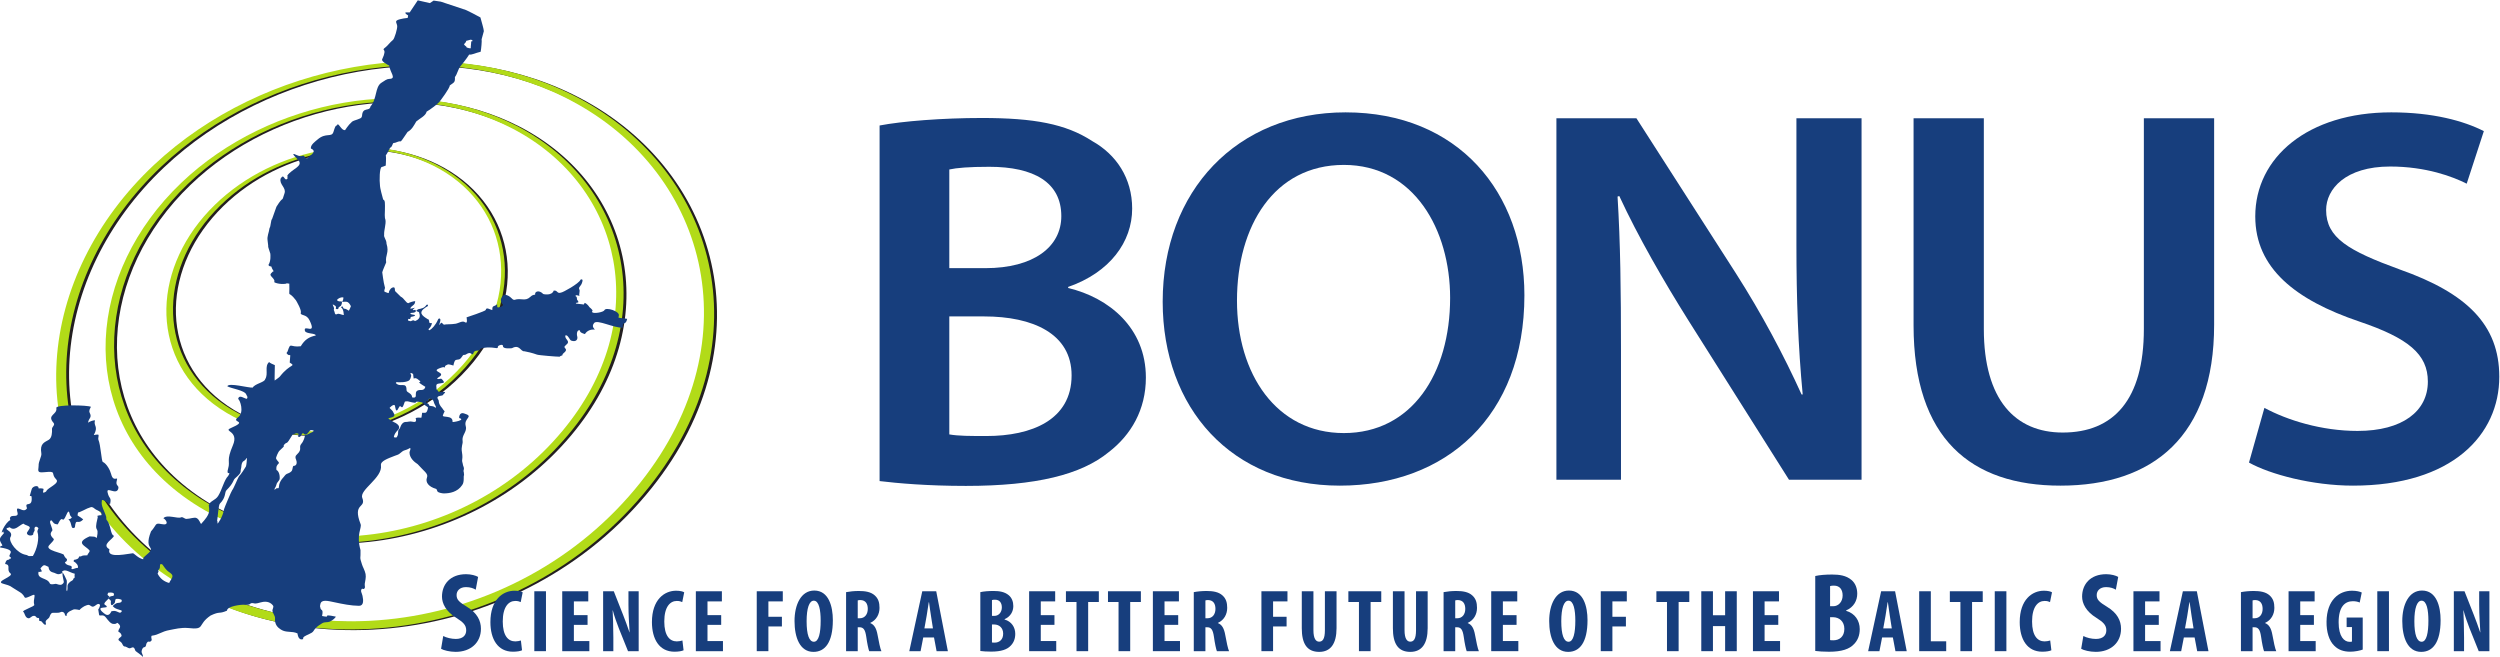 <?xml version="1.0" encoding="UTF-8" standalone="no"?>
<!-- Created with Inkscape (http://www.inkscape.org/) -->

<svg
   xmlns:dc="http://purl.org/dc/elements/1.1/"
   xmlns:cc="http://creativecommons.org/ns#"
   xmlns:rdf="http://www.w3.org/1999/02/22-rdf-syntax-ns#"
   xmlns:svg="http://www.w3.org/2000/svg"
   xmlns="http://www.w3.org/2000/svg"
   xmlns:sodipodi="http://sodipodi.sourceforge.net/DTD/sodipodi-0.dtd"
   xmlns:inkscape="http://www.inkscape.org/namespaces/inkscape"
   version="1.1"
   id="svg2"
   xml:space="preserve"
   width="602.524"
   height="158.29"
   viewBox="0 0 602.524 158.29"
   sodipodi:docname="Logo_bonus_cmyk_editable-01.svg"
   inkscape:version="0.92.3 (2405546, 2018-03-11)"><defs
     id="defs6"><clipPath
       clipPathUnits="userSpaceOnUse"
       id="clipPath20"><path
         d="M 0,0 H 2550 V 1262.6 H 0 Z"
         id="path18"
         inkscape:connector-curvature="0" /></clipPath></defs><sodipodi:namedview
     pagecolor="#ffffff"
     bordercolor="#666666"
     borderopacity="1"
     objecttolerance="10"
     gridtolerance="10"
     guidetolerance="10"
     inkscape:pageopacity="0"
     inkscape:pageshadow="2"
     inkscape:window-width="1920"
     inkscape:window-height="1001"
     id="namedview4"
     showgrid="false"
     inkscape:zoom="1.2642212"
     inkscape:cx="310.23083"
     inkscape:cy="32.230816"
     inkscape:window-x="-9"
     inkscape:window-y="-9"
     inkscape:window-maximized="1"
     inkscape:current-layer="g10"
     fit-margin-top="0"
     fit-margin-left="0"
     fit-margin-right="0"
     fit-margin-bottom="0" /><g
     id="g10"
     inkscape:groupmode="layer"
     inkscape:label="Logo_bonus_cmyk_editable-01"
     transform="matrix(1.333,0,0,-1.333,-86.773,318.701)"><g
       id="g12"
       transform="matrix(0.24,0,0,0.24,-14.238,22.544)"><g
         id="g14"><g
           id="g16"
           clip-path="url(#clipPath20)"><path
             d="m 448.746,777.496 c 82.375,77.301 215.543,101.449 313.059,53.805 C 873.016,776.965 909.676,644.879 821.551,534.684 724.41,413.215 539.973,392.57 435.742,485.367 c -89.406,79.61 -75.804,208.781 13.004,292.129 z m 5.293,-1.422 C 367.953,694.527 354.77,568.137 441.43,490.25 c 101.027,-90.797 279.804,-70.598 373.957,48.25 85.422,107.82 49.89,237.059 -57.907,290.223 -94.523,46.613 -223.601,22.984 -303.441,-52.649 v 0"
             style="fill:#231f20;fill-opacity:1;fill-rule:evenodd;stroke:none"
             id="path22"
             inkscape:connector-curvature="0" /><path
             d="m 469.375,764.059 c 66.715,63.582 175.246,82.808 252.672,42.777 C 808.098,762.352 831.539,658.5 760.82,574.234 684.605,483.422 544.285,466.18 462.809,534.105 c -72.305,60.278 -64.352,162.372 6.566,229.954 z m 4.66,-1.129 c -68.742,-66.129 -76.453,-166.02 -6.371,-225 78.973,-66.453 214.981,-49.582 288.859,39.265 68.547,82.45 45.825,184.059 -37.585,227.59 -75.043,39.16 -180.239,20.348 -244.903,-41.855 v 0"
             style="fill:#231f20;fill-opacity:1;fill-rule:evenodd;stroke:none"
             id="path24"
             inkscape:connector-curvature="0" /><path
             d="m 494.723,747.555 c 45.277,43.984 119.445,56.707 170.375,28.312 54.668,-30.488 65.304,-98.07 18.062,-151.047 -49.543,-55.55 -137.293,-67.527 -189.851,-27.261 -48.668,37.277 -45.793,104.148 1.414,149.996 z m 3.875,-0.778 c -45.75,-44.855 -48.539,-110.285 -1.368,-146.761 50.942,-39.395 136,-27.68 184.02,26.675 45.793,51.829 35.48,117.957 -17.512,147.789 -49.359,27.782 -121.25,15.329 -165.14,-27.703 v 0"
             style="fill:#231f20;fill-opacity:1;fill-rule:evenodd;stroke:none"
             id="path26"
             inkscape:connector-curvature="0" /><path
             d="M 446.59,778.039 C 528.961,855.336 662.133,879.484 759.645,831.84 870.863,777.508 907.516,645.426 819.391,535.223 722.25,413.754 537.813,393.105 433.582,485.914 344.176,565.516 357.781,694.691 446.59,778.039 Z m 5.289,-1.426 C 365.797,695.066 352.613,568.684 439.27,490.789 c 101.031,-90.797 279.804,-70.601 373.96,48.25 85.418,107.82 49.887,237.059 -57.91,290.219 -94.519,46.617 -223.597,22.988 -303.441,-52.645 v 0"
             style="fill:#b2db18;fill-opacity:1;fill-rule:evenodd;stroke:none"
             id="path28"
             inkscape:connector-curvature="0" /><path
             d="m 467.215,764.602 c 66.719,63.578 175.25,82.804 252.668,42.777 86.055,-44.488 109.5,-148.336 38.785,-232.609 -76.223,-90.813 -216.543,-108.059 -298.02,-40.129 -72.3,60.281 -64.347,162.371 6.567,229.961 z m 4.66,-1.137 c -68.738,-66.125 -76.449,-166.016 -6.367,-225 78.972,-66.453 214.984,-49.582 288.859,39.277 68.547,82.446 45.824,184.051 -37.59,227.582 -75.039,39.164 -180.234,20.352 -244.902,-41.859 v 0"
             style="fill:#b2db18;fill-opacity:1;fill-rule:evenodd;stroke:none"
             id="path30"
             inkscape:connector-curvature="0" /><path
             d="m 492.563,748.09 c 45.285,43.984 119.445,56.715 170.375,28.312 54.671,-30.484 65.308,-98.07 18.066,-151.043 -49.547,-55.55 -137.297,-67.531 -189.856,-27.261 -48.66,37.277 -45.789,104.148 1.415,149.992 z m 3.878,-0.774 c -45.753,-44.855 -48.539,-110.281 -1.371,-146.761 50.942,-39.391 136.004,-27.68 184.02,26.675 45.797,51.833 35.484,117.958 -17.512,147.786 -49.355,27.789 -121.25,15.332 -165.137,-27.7 v 0"
             style="fill:#b2db18;fill-opacity:1;fill-rule:evenodd;stroke:none"
             id="path32"
             inkscape:connector-curvature="0" /><path
             d="m 1045.71,663.879 h 26.26 c 36.6,0 65.87,-12.934 65.87,-44.441 0,-33.54 -30.14,-45.653 -64.14,-45.653 -12.06,0 -21.1,0 -27.99,1.211 z m 0,110.703 c 5.59,1.215 14.64,2.023 30.14,2.023 33.58,0 54.24,-11.718 54.24,-37.171 0,-23.036 -20.66,-39.192 -57.26,-39.192 h -27.12 z M 993.191,539.836 c 13.349,-1.606 35.739,-3.637 65.009,-3.637 52.94,0 86.95,8.489 107.62,25.461 16.79,12.926 27.98,31.914 27.98,56.164 0,37.567 -27.98,60.192 -58.55,67.469 v 0.809 c 31.43,10.91 48.22,33.937 48.22,58.984 0,23.035 -12.05,40.809 -30.14,50.914 -19.79,12.926 -43.9,17.371 -83.08,17.371 -29.7,0 -60.27,-2.422 -77.059,-5.66 v -267.875 0"
             style="fill:#173e7d;fill-opacity:1;fill-rule:evenodd;stroke:none"
             id="path34"
             inkscape:connector-curvature="0" /><path
             d="m 1342.93,778.02 c 52.95,0 80.07,-48.891 80.07,-100.2 0,-56.972 -28.84,-101.816 -80.07,-101.816 -50.8,0 -80.5,44.441 -80.5,99.793 0,56.164 27.98,102.223 80.5,102.223 z m 1.3,39.593 c -81.8,0 -137.77,-58.988 -137.77,-142.625 0,-79.996 51.67,-138.586 133.45,-138.586 80.08,0 139.05,52.118 139.05,143.43 0,77.582 -49.94,137.781 -134.73,137.781 v 0"
             style="fill:#173e7d;fill-opacity:1;fill-rule:evenodd;stroke:none"
             id="path36"
             inkscape:connector-curvature="0" /><path
             d="m 1551.72,540.848 v 97.375 c 0,44.847 -0.43,80.8 -2.59,115.957 l 1.3,0.406 c 14.21,-30.707 33.57,-64.246 52.09,-93.738 l 75.77,-120 h 54.66 v 272.32 h -49.07 v -94.953 c 0,-41.61 1.29,-76.766 4.73,-113.129 h -0.85 c -13.36,29.496 -30.15,61.016 -49.51,91.312 l -74.91,116.77 h -60.27 v -272.32 h 48.65 v 0"
             style="fill:#173e7d;fill-opacity:1;fill-rule:evenodd;stroke:none"
             id="path38"
             inkscape:connector-curvature="0" /><path
             d="M 1772.13,813.168 V 657.207 c 0,-85.652 43.48,-120.805 110.63,-120.805 69.74,0 115.8,37.168 115.8,121.211 v 155.555 h -52.94 V 654.383 c 0,-53.328 -22.82,-77.981 -61.14,-77.981 -35.73,0 -59.41,24.653 -59.41,77.981 v 158.785 h -52.94 v 0"
             style="fill:#173e7d;fill-opacity:1;fill-rule:nonzero;stroke:none"
             id="path40"
             inkscape:connector-curvature="0" /><path
             d="m 2024.82,553.777 c 15.92,-8.894 47.79,-17.375 78.35,-17.375 74.9,0 110.21,38.383 110.21,82.028 0,39.183 -24.55,63.027 -74.92,80.8 -38.74,14.141 -55.53,23.84 -55.53,44.848 0,15.758 14.64,32.727 48.22,32.727 27.12,0 47.35,-7.676 57.68,-12.93 l 12.92,39.598 c -15.07,7.675 -38.31,14.14 -69.74,14.14 -62.86,0 -102.46,-33.937 -102.46,-78.383 0,-39.191 30.57,-63.027 78.35,-79.191 37.03,-12.519 51.67,-24.652 51.67,-45.246 0,-22.227 -18.95,-37.176 -52.96,-37.176 -27.12,0 -52.95,8.078 -70.17,17.375 l -11.62,-41.215 v 0"
             style="fill:#173e7d;fill-opacity:1;fill-rule:nonzero;stroke:none"
             id="path42"
             inkscape:connector-curvature="0" /><path
             d="m 662.848,413.492 c 1.879,-1.117 6.398,-2.304 11.004,-2.304 11.257,0 19.019,6.914 19.019,17.398 0,6.055 -2.816,11.852 -10.41,16.457 -6.223,3.754 -7.934,5.539 -7.934,8.961 0,3.066 2.305,5.961 7.082,5.961 3.243,0 5.715,-0.93 7.336,-1.957 l 1.789,9.633 c -1.707,1.027 -5.285,2.05 -9.039,2.05 -12.023,0 -18.168,-7.671 -18.168,-16.882 0,-5.2 2.985,-11.258 10.836,-16.036 4.86,-3.156 7.414,-5.207 7.414,-9.382 0,-3.75 -2.554,-6.477 -7.839,-6.477 -3.247,0 -7.168,0.938 -9.473,2.215 l -1.617,-9.637 v 0"
             style="fill:#173e7d;fill-opacity:1;fill-rule:nonzero;stroke:none"
             id="path44"
             inkscape:connector-curvature="0" /><path
             d="m 722.973,419.734 c -1.075,-0.336 -2.746,-0.668 -4.219,-0.668 -5.359,0 -9.445,4.219 -9.445,15 0,11.188 4.492,15.469 9.445,15.469 1.941,0 3.078,-0.398 4.082,-0.863 l 1.477,7.367 c -0.872,0.602 -3.012,1.203 -6.098,1.203 -8.77,0 -18.215,-6.633 -18.215,-23.64 0,-12.793 5.492,-22.305 17.012,-22.305 3.078,0 5.558,0.469 6.828,1.074 l -0.867,7.363 v 0"
             style="fill:#173e7d;fill-opacity:1;fill-rule:nonzero;stroke:none"
             id="path46"
             inkscape:connector-curvature="0" /><path
             d="m 733.082,456.832 v -45.133 h 8.777 v 45.133 h -8.777 v 0"
             style="fill:#173e7d;fill-opacity:1;fill-rule:nonzero;stroke:none"
             id="path48"
             inkscape:connector-curvature="0" /><path
             d="m 773.199,438.824 h -10.312 v 10.375 h 10.847 v 7.633 h -19.621 v -45.133 h 20.43 v 7.633 h -11.656 v 12.191 h 10.312 v 7.301 0"
             style="fill:#173e7d;fill-opacity:1;fill-rule:nonzero;stroke:none"
             id="path50"
             inkscape:connector-curvature="0" /><path
             d="m 792.621,411.699 v 10.11 c 0,9.117 -0.332,16.082 -0.535,20.629 h 0.137 c 1.004,-4.083 3.078,-9.77 4.55,-13.586 l 6.899,-17.153 h 8.035 v 45.133 h -7.703 v -9.973 c 0,-8.3 0.605,-16.136 0.871,-20.894 h -0.129 c -1.273,3.949 -3.484,9.711 -4.824,13.195 l -6.965,17.672 h -8.035 v -45.133 h 7.699 v 0"
             style="fill:#173e7d;fill-opacity:1;fill-rule:evenodd;stroke:none"
             id="path52"
             inkscape:connector-curvature="0" /><path
             d="m 844.66,419.734 c -1.074,-0.336 -2.746,-0.668 -4.219,-0.668 -5.363,0 -9.445,4.219 -9.445,15 0,11.188 4.488,15.469 9.445,15.469 1.938,0 3.079,-0.398 4.082,-0.863 l 1.477,7.367 c -0.871,0.602 -3.016,1.203 -6.098,1.203 -8.773,0 -18.214,-6.633 -18.214,-23.64 0,-12.793 5.492,-22.305 17.011,-22.305 3.078,0 5.559,0.469 6.828,1.074 l -0.867,7.363 v 0"
             style="fill:#173e7d;fill-opacity:1;fill-rule:nonzero;stroke:none"
             id="path54"
             inkscape:connector-curvature="0" /><path
             d="m 873.859,438.824 h -10.316 v 10.375 h 10.848 v 7.633 H 854.77 v -45.133 h 20.425 v 7.633 h -11.652 v 12.191 h 10.316 v 7.301 0"
             style="fill:#173e7d;fill-opacity:1;fill-rule:nonzero;stroke:none"
             id="path56"
             inkscape:connector-curvature="0" /><path
             d="m 900.645,411.699 h 8.777 v 18.621 h 10.18 v 7.293 h -10.18 v 11.586 h 10.848 v 7.633 h -19.625 v -45.133 0"
             style="fill:#173e7d;fill-opacity:1;fill-rule:nonzero;stroke:none"
             id="path58"
             inkscape:connector-curvature="0" /><path
             d="m 943.641,449.738 c 3.949,0 5.16,-7.16 5.16,-15.07 0,-9.172 -1.406,-15.871 -5.094,-15.871 -3.547,0 -5.492,5.223 -5.492,15.469 0,9.711 1.945,15.472 5.426,15.472 z m 0.339,7.633 c -9.98,0 -14.871,-10.641 -14.871,-22.961 0,-12.398 4.02,-23.246 14.266,-23.246 8.57,0 14.602,6.895 14.602,23.91 0,10.309 -3.086,22.297 -13.997,22.297 v 0"
             style="fill:#173e7d;fill-opacity:1;fill-rule:evenodd;stroke:none"
             id="path60"
             inkscape:connector-curvature="0" /><path
             d="m 976.727,449.941 c 0.468,0.204 1.336,0.27 2.078,0.27 3.949,-0.141 5.488,-2.883 5.488,-6.699 0,-3.953 -2.211,-7.028 -6.027,-7.028 h -1.539 z m -8.774,-38.242 h 8.774 v 18.012 h 1.269 c 2.949,0 4.359,-1.602 5.164,-7.227 0.664,-4.957 1.668,-9.511 2.203,-10.785 h 9.18 c -0.805,1.672 -2.008,7.239 -2.879,12.258 -0.871,4.816 -2.414,7.695 -5.492,8.902 V 433 c 4.621,2.137 6.961,6.492 6.961,11.316 0,3.883 -0.805,6.895 -3.551,9.375 -2.945,2.68 -7.227,3.348 -12.055,3.348 -3.347,0 -6.828,-0.336 -9.574,-0.871 v -44.469 0"
             style="fill:#173e7d;fill-opacity:1;fill-rule:evenodd;stroke:none"
             id="path62"
             inkscape:connector-curvature="0" /><path
             d="m 1026.95,428.852 1.68,9.375 c 0.47,2.609 1.14,7.296 1.6,10.308 h 0.21 c 0.4,-3.012 1,-7.508 1.47,-10.246 l 1.47,-9.437 z m 7.24,-6.84 1.94,-10.313 h 8.5 l -8.77,45.133 h -10.51 l -9.78,-45.133 h 8.5 l 2.01,10.313 h 8.11 v 0"
             style="fill:#173e7d;fill-opacity:1;fill-rule:evenodd;stroke:none"
             id="path64"
             inkscape:connector-curvature="0" /><path
             d="m 1077.85,431.797 h 1.88 c 3.48,-0.074 6.56,-2.418 6.56,-6.906 0,-4.621 -2.95,-6.762 -6.49,-6.762 -0.81,0 -1.41,0 -1.95,0.133 z m 0,18.414 c 0.54,0.191 1.34,0.269 2.28,0.269 3.62,0 5.16,-2.546 5.16,-5.828 0,-3.687 -2.41,-6.363 -5.56,-6.363 h -1.88 z m -8.77,-38.379 c 2.01,-0.269 4.82,-0.465 8.17,-0.465 7.57,0 12.12,1.606 14.8,4.551 2.14,2.211 3.35,5.094 3.35,8.844 0,4.949 -2.81,9.304 -8.04,10.777 v 0.27 c 4.49,1.941 6.57,5.824 6.57,9.843 0,3.153 -1.01,6.161 -3.42,8.172 -3.15,2.676 -7.24,3.215 -11.45,3.215 -3.82,0 -7.3,-0.269 -9.98,-0.871 v -44.336 0"
             style="fill:#173e7d;fill-opacity:1;fill-rule:evenodd;stroke:none"
             id="path66"
             inkscape:connector-curvature="0" /><path
             d="m 1124.93,438.824 h -10.31 v 10.375 h 10.85 v 7.633 h -19.62 v -45.133 h 20.42 v 7.633 h -11.65 v 12.191 h 10.31 v 7.301 0"
             style="fill:#173e7d;fill-opacity:1;fill-rule:nonzero;stroke:none"
             id="path68"
             inkscape:connector-curvature="0" /><path
             d="m 1141.54,411.699 h 8.78 v 37.039 h 8.04 v 8.094 h -24.79 v -8.094 h 7.97 v -37.039 0"
             style="fill:#173e7d;fill-opacity:1;fill-rule:nonzero;stroke:none"
             id="path70"
             inkscape:connector-curvature="0" /><path
             d="m 1173.21,411.699 h 8.78 v 37.039 h 8.04 v 8.094 h -24.78 v -8.094 h 7.96 v -37.039 0"
             style="fill:#173e7d;fill-opacity:1;fill-rule:nonzero;stroke:none"
             id="path72"
             inkscape:connector-curvature="0" /><path
             d="m 1218.15,438.824 h -10.31 v 10.375 h 10.85 v 7.633 h -19.62 v -45.133 h 20.43 v 7.633 h -11.66 v 12.191 h 10.31 v 7.301 0"
             style="fill:#173e7d;fill-opacity:1;fill-rule:nonzero;stroke:none"
             id="path74"
             inkscape:connector-curvature="0" /><path
             d="m 1238.65,449.941 c 0.47,0.204 1.34,0.27 2.08,0.27 3.95,-0.141 5.48,-2.883 5.48,-6.699 0,-3.953 -2.2,-7.028 -6.02,-7.028 h -1.54 z m -8.77,-38.242 h 8.77 v 18.012 h 1.27 c 2.95,0 4.35,-1.602 5.16,-7.227 0.67,-4.957 1.67,-9.511 2.21,-10.785 h 9.17 c -0.8,1.672 -2.01,7.239 -2.88,12.258 -0.87,4.816 -2.4,7.695 -5.49,8.902 V 433 c 4.62,2.137 6.97,6.492 6.97,11.316 0,3.883 -0.81,6.895 -3.55,9.375 -2.95,2.68 -7.24,3.348 -12.06,3.348 -3.34,0 -6.83,-0.336 -9.57,-0.871 v -44.469 0"
             style="fill:#173e7d;fill-opacity:1;fill-rule:evenodd;stroke:none"
             id="path76"
             inkscape:connector-curvature="0" /><path
             d="m 1280.84,411.699 h 8.78 v 18.621 h 10.18 v 7.293 h -10.18 v 11.586 h 10.84 v 7.633 h -19.62 v -45.133 0"
             style="fill:#173e7d;fill-opacity:1;fill-rule:nonzero;stroke:none"
             id="path78"
             inkscape:connector-curvature="0" /><path
             d="M 1311.25,456.832 V 428.98 c 0,-11.32 3.68,-17.816 13.13,-17.816 8.7,0 13.05,6.289 13.05,17.879 v 27.789 h -8.77 v -29.328 c 0,-6.832 -1.81,-8.641 -4.35,-8.641 -2.28,0 -4.29,2.012 -4.29,8.641 v 29.328 h -8.77 v 0"
             style="fill:#173e7d;fill-opacity:1;fill-rule:nonzero;stroke:none"
             id="path80"
             inkscape:connector-curvature="0" /><path
             d="m 1354.31,411.699 h 8.78 v 37.039 h 8.03 v 8.094 h -24.78 v -8.094 h 7.97 v -37.039 0"
             style="fill:#173e7d;fill-opacity:1;fill-rule:nonzero;stroke:none"
             id="path82"
             inkscape:connector-curvature="0" /><path
             d="M 1379.89,456.832 V 428.98 c 0,-11.32 3.69,-17.816 13.13,-17.816 8.71,0 13.06,6.289 13.06,17.879 v 27.789 h -8.77 v -29.328 c 0,-6.832 -1.81,-8.641 -4.36,-8.641 -2.27,0 -4.29,2.012 -4.29,8.641 v 29.328 h -8.77 v 0"
             style="fill:#173e7d;fill-opacity:1;fill-rule:nonzero;stroke:none"
             id="path84"
             inkscape:connector-curvature="0" /><path
             d="m 1426.84,449.941 c 0.47,0.204 1.34,0.27 2.07,0.27 3.96,-0.141 5.5,-2.883 5.5,-6.699 0,-3.953 -2.21,-7.028 -6.03,-7.028 h -1.54 z m -8.77,-38.242 h 8.77 v 18.012 h 1.27 c 2.95,0 4.35,-1.602 5.16,-7.227 0.67,-4.957 1.68,-9.511 2.21,-10.785 h 9.17 c -0.8,1.672 -2.01,7.239 -2.88,12.258 -0.87,4.816 -2.41,7.695 -5.48,8.902 V 433 c 4.61,2.137 6.96,6.492 6.96,11.316 0,3.883 -0.8,6.895 -3.55,9.375 -2.95,2.68 -7.24,3.348 -12.06,3.348 -3.35,0 -6.83,-0.336 -9.57,-0.871 v -44.469 0"
             style="fill:#173e7d;fill-opacity:1;fill-rule:evenodd;stroke:none"
             id="path86"
             inkscape:connector-curvature="0" /><path
             d="m 1473.05,438.824 h -10.31 v 10.375 h 10.84 v 7.633 h -19.62 v -45.133 h 20.43 v 7.633 h -11.65 v 12.191 h 10.31 v 7.301 0"
             style="fill:#173e7d;fill-opacity:1;fill-rule:nonzero;stroke:none"
             id="path88"
             inkscape:connector-curvature="0" /><path
             d="m 1512.16,449.738 c 3.95,0 5.16,-7.16 5.16,-15.07 0,-9.172 -1.41,-15.871 -5.09,-15.871 -3.55,0 -5.49,5.223 -5.49,15.469 0,9.711 1.94,15.472 5.42,15.472 z m 0.34,7.633 c -9.98,0 -14.87,-10.641 -14.87,-22.961 0,-12.398 4.01,-23.246 14.26,-23.246 8.57,0 14.61,6.895 14.61,23.91 0,10.309 -3.09,22.297 -14,22.297 v 0"
             style="fill:#173e7d;fill-opacity:1;fill-rule:evenodd;stroke:none"
             id="path90"
             inkscape:connector-curvature="0" /><path
             d="m 1536.48,411.699 h 8.77 v 18.621 h 10.18 v 7.293 h -10.18 v 11.586 h 10.85 v 7.633 h -19.62 v -45.133 0"
             style="fill:#173e7d;fill-opacity:1;fill-rule:nonzero;stroke:none"
             id="path92"
             inkscape:connector-curvature="0" /><path
             d="m 1586.37,411.699 h 8.77 v 37.039 h 8.04 v 8.094 h -24.79 v -8.094 h 7.98 v -37.039 0"
             style="fill:#173e7d;fill-opacity:1;fill-rule:nonzero;stroke:none"
             id="path94"
             inkscape:connector-curvature="0" /><path
             d="m 1612.21,456.832 v -45.133 h 8.78 v 18.883 h 9.18 v -18.883 h 8.77 v 45.133 h -8.77 v -18.074 h -9.18 v 18.074 h -8.78 v 0"
             style="fill:#173e7d;fill-opacity:1;fill-rule:nonzero;stroke:none"
             id="path96"
             inkscape:connector-curvature="0" /><path
             d="m 1670.21,438.824 h -10.31 v 10.375 h 10.85 v 7.633 h -19.62 v -45.133 h 20.43 v 7.633 h -11.66 v 12.191 h 10.31 v 7.301 0"
             style="fill:#173e7d;fill-opacity:1;fill-rule:nonzero;stroke:none"
             id="path98"
             inkscape:connector-curvature="0" /><path
             d="m 1709.24,437.289 h 2.38 c 4.44,-0.094 8.37,-3.078 8.37,-8.789 0,-5.887 -3.76,-8.613 -8.28,-8.613 -1.03,0 -1.79,0 -2.47,0.172 z m 0,23.445 c 0.68,0.258 1.71,0.34 2.9,0.34 4.6,0 6.56,-3.238 6.56,-7.41 0,-4.699 -3.07,-8.109 -7.08,-8.109 h -2.38 z m -11.18,-48.863 c 2.57,-0.344 6.15,-0.601 10.41,-0.601 9.64,0 15.44,2.05 18.85,5.8 2.73,2.817 4.26,6.481 4.26,11.258 0,6.313 -3.58,11.856 -10.23,13.731 v 0.339 c 5.71,2.473 8.35,7.422 8.35,12.54 0,4.003 -1.27,7.847 -4.34,10.398 -4.01,3.422 -9.22,4.098 -14.59,4.098 -4.86,0 -9.29,-0.332 -12.71,-1.11 v -56.453 0"
             style="fill:#173e7d;fill-opacity:1;fill-rule:evenodd;stroke:none"
             id="path100"
             inkscape:connector-curvature="0" /><path
             d="m 1749.3,428.852 1.68,9.375 c 0.47,2.609 1.14,7.296 1.6,10.308 h 0.21 c 0.39,-3.012 1,-7.508 1.46,-10.246 l 1.48,-9.437 z m 7.24,-6.84 1.94,-10.313 h 8.5 l -8.77,45.133 h -10.51 l -9.78,-45.133 h 8.5 l 2.01,10.313 h 8.11 v 0"
             style="fill:#173e7d;fill-opacity:1;fill-rule:evenodd;stroke:none"
             id="path102"
             inkscape:connector-curvature="0" /><path
             d="m 1776.36,411.699 h 20.36 v 7.434 h -11.59 v 37.699 h -8.77 v -45.133 0"
             style="fill:#173e7d;fill-opacity:1;fill-rule:nonzero;stroke:none"
             id="path104"
             inkscape:connector-curvature="0" /><path
             d="m 1807.43,411.699 h 8.77 v 37.039 h 8.04 v 8.094 h -24.78 v -8.094 h 7.97 v -37.039 0"
             style="fill:#173e7d;fill-opacity:1;fill-rule:nonzero;stroke:none"
             id="path106"
             inkscape:connector-curvature="0" /><path
             d="m 1833.29,456.832 v -45.133 h 8.77 v 45.133 h -8.77 v 0"
             style="fill:#173e7d;fill-opacity:1;fill-rule:nonzero;stroke:none"
             id="path108"
             inkscape:connector-curvature="0" /><path
             d="m 1875.07,419.734 c -1.07,-0.336 -2.74,-0.668 -4.22,-0.668 -5.35,0 -9.44,4.219 -9.44,15 0,11.188 4.49,15.469 9.44,15.469 1.95,0 3.08,-0.398 4.08,-0.863 l 1.49,7.367 c -0.87,0.602 -3.03,1.203 -6.1,1.203 -8.77,0 -18.22,-6.633 -18.22,-23.64 0,-12.793 5.49,-22.305 17.02,-22.305 3.07,0 5.56,0.469 6.83,1.074 l -0.88,7.363 v 0"
             style="fill:#173e7d;fill-opacity:1;fill-rule:nonzero;stroke:none"
             id="path110"
             inkscape:connector-curvature="0" /><path
             d="m 1898.41,413.492 c 1.88,-1.117 6.4,-2.304 11.01,-2.304 11.26,0 19.01,6.914 19.01,17.398 0,6.055 -2.81,11.852 -10.41,16.457 -6.21,3.754 -7.92,5.539 -7.92,8.961 0,3.066 2.3,5.961 7.08,5.961 3.24,0 5.71,-0.93 7.33,-1.957 l 1.79,9.633 c -1.71,1.027 -5.29,2.05 -9.04,2.05 -12.02,0 -18.16,-7.671 -18.16,-16.882 0,-5.2 2.98,-11.258 10.83,-16.036 4.86,-3.156 7.42,-5.207 7.42,-9.382 0,-3.75 -2.56,-6.477 -7.85,-6.477 -3.24,0 -7.16,0.938 -9.46,2.215 l -1.63,-9.637 v 0"
             style="fill:#173e7d;fill-opacity:1;fill-rule:nonzero;stroke:none"
             id="path112"
             inkscape:connector-curvature="0" /><path
             d="m 1956.87,438.824 h -10.32 v 10.375 h 10.85 v 7.633 h -19.63 v -45.133 h 20.43 v 7.633 h -11.65 v 12.191 h 10.32 v 7.301 0"
             style="fill:#173e7d;fill-opacity:1;fill-rule:nonzero;stroke:none"
             id="path114"
             inkscape:connector-curvature="0" /><path
             d="m 1976.62,428.852 1.68,9.375 c 0.47,2.609 1.13,7.296 1.61,10.308 h 0.2 c 0.4,-3.012 1,-7.508 1.46,-10.246 l 1.48,-9.437 z m 7.24,-6.84 1.94,-10.313 h 8.5 l -8.77,45.133 h -10.51 l -9.79,-45.133 h 8.51 l 2.01,10.313 h 8.11 v 0"
             style="fill:#173e7d;fill-opacity:1;fill-rule:evenodd;stroke:none"
             id="path116"
             inkscape:connector-curvature="0" /><path
             d="m 2027.52,449.941 c 0.47,0.204 1.34,0.27 2.08,0.27 3.95,-0.141 5.49,-2.883 5.49,-6.699 0,-3.953 -2.21,-7.028 -6.03,-7.028 h -1.54 z m -8.77,-38.242 h 8.77 v 18.012 h 1.27 c 2.95,0 4.35,-1.602 5.16,-7.227 0.67,-4.957 1.67,-9.511 2.21,-10.785 h 9.18 c -0.8,1.672 -2.02,7.239 -2.89,12.258 -0.87,4.816 -2.4,7.695 -5.49,8.902 V 433 c 4.62,2.137 6.97,6.492 6.97,11.316 0,3.883 -0.8,6.895 -3.55,9.375 -2.95,2.68 -7.24,3.348 -12.05,3.348 -3.35,0 -6.84,-0.336 -9.58,-0.871 v -44.469 0"
             style="fill:#173e7d;fill-opacity:1;fill-rule:evenodd;stroke:none"
             id="path118"
             inkscape:connector-curvature="0" /><path
             d="m 2073.73,438.824 h -10.31 v 10.375 h 10.85 v 7.633 h -19.63 v -45.133 h 20.43 v 7.633 h -11.65 v 12.191 h 10.31 v 7.301 0"
             style="fill:#173e7d;fill-opacity:1;fill-rule:nonzero;stroke:none"
             id="path120"
             inkscape:connector-curvature="0" /><path
             d="m 2110.5,437.02 h -12.12 v -7.168 h 4.01 v -10.914 c -0.33,-0.141 -0.93,-0.204 -1.74,-0.204 -4.08,0 -8.3,3.879 -8.3,14.727 0,11.793 4.76,15.879 10.72,15.879 2.2,0 3.88,-0.406 5.15,-1.012 l 1.55,7.57 c -1.41,0.676 -3.96,1.344 -7.38,1.344 -9.58,0 -18.95,-6.84 -19.15,-23.242 -0.13,-7.77 1.94,-14.461 5.83,-18.211 3.01,-3.023 6.89,-4.492 12.06,-4.492 3.27,0 7.42,0.805 9.37,1.605 v 24.118 0"
             style="fill:#173e7d;fill-opacity:1;fill-rule:nonzero;stroke:none"
             id="path122"
             inkscape:connector-curvature="0" /><path
             d="m 2121.48,456.832 v -45.133 h 8.78 v 45.133 h -8.78 v 0"
             style="fill:#173e7d;fill-opacity:1;fill-rule:nonzero;stroke:none"
             id="path124"
             inkscape:connector-curvature="0" /><path
             d="m 2154.83,449.738 c 3.95,0 5.15,-7.16 5.15,-15.07 0,-9.172 -1.39,-15.871 -5.08,-15.871 -3.55,0 -5.5,5.223 -5.5,15.469 0,9.711 1.95,15.472 5.43,15.472 z m 0.34,7.633 c -9.98,0 -14.87,-10.641 -14.87,-22.961 0,-12.398 4.02,-23.246 14.27,-23.246 8.56,0 14.6,6.895 14.6,23.91 0,10.309 -3.09,22.297 -14,22.297 v 0"
             style="fill:#173e7d;fill-opacity:1;fill-rule:evenodd;stroke:none"
             id="path126"
             inkscape:connector-curvature="0" /><path
             d="m 2186.84,411.699 v 10.11 c 0,9.117 -0.33,16.082 -0.53,20.629 h 0.13 c 1,-4.083 3.08,-9.77 4.56,-13.586 l 6.89,-17.153 h 8.04 v 45.133 h -7.7 v -9.973 c 0,-8.3 0.61,-16.136 0.87,-20.894 h -0.14 c -1.26,3.949 -3.48,9.711 -4.82,13.195 l -6.96,17.672 h -8.04 v -45.133 h 7.7 v 0"
             style="fill:#173e7d;fill-opacity:1;fill-rule:evenodd;stroke:none"
             id="path128"
             inkscape:connector-curvature="0" /><path
             d="m 683.832,872.02 c -5.117,-1.606 0.145,0.886 -3.445,-2.778 -0.953,-0.972 1.683,-1.625 1.75,-2.777 0.586,-0.211 2.738,-0.863 3.074,-0.524 -0.141,0.832 0.469,4.809 0.281,4.938 -0.004,0.258 0.688,0.285 0.903,0.285 0.179,0.301 0.144,0.68 -0.207,0.891 -0.922,0.562 -1.747,0.152 -2.356,-0.035 z m -29.23,-270.079 c -2.801,-0.25 0.144,-2.171 -2.149,-2.058 -0.008,0.004 -1.027,-0.035 -1.086,-0.02 -0.297,-1.425 2.086,-1.129 2.461,-2.847 0.231,-1.036 2.524,-0.157 4.277,-1.551 0.372,-0.293 0.145,0.051 0.524,-0.34 1.293,0.133 -0.793,2.043 -1.316,4.465 -0.239,1.082 -1.325,2.473 -2.711,2.351 z M 377.777,470.734 c -3.64,-2.027 -4.601,-0.605 -6.199,-0.058 -1.801,0.617 -4.023,0.703 -4.496,4.539 -3.516,1.644 -3.359,1.961 -6.066,-1.086 0.297,-0.914 0.871,-1.297 1.047,-2.383 -1.161,-0.199 -1.68,-0.5 -2.485,-0.254 -1.238,-5.887 6.512,-4.113 8.469,-8.683 0.543,-1.266 3.476,-0.504 4.629,-0.36 1.277,-0.39 3.301,-1.234 4.519,-0.457 0.258,0.16 1.676,1.059 1.391,2.199 -0.656,2.649 -1.203,5.911 -0.906,6.372 0.511,0.804 2.64,-4.618 2.945,-5.04 0.953,-1.289 -0.836,-8.324 0.461,-8.593 1.051,3.508 -1.063,4.34 2.613,7.254 0.278,0.226 1.953,0.894 1.989,1.64 0.539,0.801 0.05,0.918 0.902,0.938 0.5,0.836 -0.11,1.398 0.289,3.289 -3.711,0.781 -7.262,4.047 -9.492,1.601 -0.914,-0.582 1.332,-0.98 0.39,-0.918 z m -22.015,30.114 c -0.324,-0.727 0.074,-0.977 -0.332,-1.375 -1.121,-1.102 -4.399,-0.832 -4.606,1.168 -0.07,0.726 2.414,3.332 2.156,4.242 -0.406,1.437 -3.128,1.426 -4.761,2.902 -3.071,-1.019 -6.559,-6.117 -10.305,-2.742 -7.172,-1.672 3.871,-2.148 0.359,-7.758 -1.14,-3.183 5.016,-11.898 11.821,-13.027 2.097,-0.344 0.59,-1.278 5.234,-0.848 3.035,4.926 5.098,13.274 3.418,18.285 -0.195,0.571 0.637,1.91 0.789,2.645 -1.351,1.715 -3.152,1.527 -3.047,-0.906 0.735,-0.161 -0.48,-2.051 -0.726,-2.586 z m 42.824,19.199 -2.324,-0.859 c -0.821,-0.301 -6.11,-3.192 -6.871,-2.973 -0.141,-0.668 -0.477,-1.637 -0.399,-2.281 0.633,-0.274 4.227,-2.797 4.25,-2.938 -4.16,-4.683 -5.535,1.699 -6.258,-6.039 -3.609,-2.379 -1.867,4.082 -4.949,5.941 1.297,0.415 1.899,0.461 2.66,1.586 -0.047,0.118 -1.199,0.961 -1.476,2.036 -0.555,2.144 -0.879,3.996 -2.633,-0.09 -3.641,-8.446 -2.121,1.758 -6.527,-7.231 -3.653,0.387 -2.856,1.356 -4.868,3.168 -2.031,-0.82 -0.171,-3.422 0.711,-6.637 0.485,-1.773 -0.418,-1.164 -1.019,-2.941 -0.59,-1.762 0.945,-3.187 1.285,-3.637 1.031,-1.3 2.25,-0.687 -2.531,-5.617 -3.938,-4.058 11.152,-5.859 11.082,-7.433 -0.024,-0.473 1.418,-2.61 2.254,-2.973 0.261,-2.106 -1.035,-1.899 -1.508,-2.539 0.726,-2.238 4.125,-2.344 5.035,-2.852 -0.426,-0.886 0.762,-1.062 -0.082,-1.375 -0.445,-2.125 2.93,0.246 4.844,0.09 0.422,1.723 -1.067,3.817 -3.168,4.789 -0.071,0.559 -0.028,0.766 0.261,1.25 l 1.434,0.274 c 1.695,0.847 1.5,0.117 2.516,2.332 2.781,-0.289 0.203,0.875 6.043,0.777 0.32,1.551 2.511,2.828 1.441,3.988 -3.262,3.52 -10.723,5.43 0.258,10.317 6.273,-0.18 3.687,-0.875 5.445,-1.102 2.137,10.184 -2.59,2.332 0.61,15.074 0.367,1.461 -0.149,0.266 -0.172,1.5 1.113,0.422 1.777,0.43 2.929,0.453 0.84,1.403 -0.226,1.247 -0.375,2.442 -1.687,0.996 -3.101,1.41 -4.238,2.211 -1.125,0.789 -1.973,1.957 -3.66,1.289 z m 12.402,-70.129 c -4.375,-4.055 0.555,-2.965 -0.082,-5.031 -1.558,-0.426 -4.297,-0.285 -4.636,-0.985 -0.61,-1.254 2.285,-3.472 3.48,-4.277 1.594,-1.062 3.285,-1.09 4.785,2.176 0.469,-0.098 1.707,0.558 3.375,0.027 2.153,-0.683 3.106,-2.074 4.301,-0.226 0.98,1.515 -4.328,0.859 -6.727,4.066 0.84,0.844 2.336,2.395 4.207,2.418 1.981,0.035 2.86,0.824 2.532,2.25 -1.063,0.727 -3.868,1.043 -4.426,0.578 -0.699,-0.594 -0.309,-2.293 -0.942,-3.012 -1.64,-1.859 -3.21,-2.738 -2.734,1.664 -0.617,0.825 -1.133,1.332 -1.808,1.629 -0.2,1.571 2.402,2.168 3.691,2.164 1.988,3.332 -3.563,2.379 -3.953,2.383 -2.098,-3.515 3.762,-1.351 -1.063,-5.824 z m 41.813,27.137 c -2.321,1.133 -1.543,-1.434 -1.86,-2.672 -0.332,-1.32 -1.753,-1.629 -0.933,-2.426 -0.16,-0.805 -0.457,-1.187 -0.711,-1.844 0.726,-1.5 1.937,-3.218 3.617,-4.547 1.586,-1.253 3.609,-2.156 5.102,-2.476 0.422,1.41 2.867,3.887 2.41,5.562 -0.473,1.739 -2.699,2.481 -4.008,3.836 -2.027,2.082 -3.285,4.403 -3.617,4.567 z m 136.215,201.211 c -1.828,0.093 -3.403,-0.59 -4.633,-1.969 0.226,-0.695 1.441,-1.285 3.039,-1.086 1.277,0.164 0.758,-1.969 -0.082,-3.375 -0.5,-0.012 -1.652,-1.356 -1.883,-1.481 0.504,-0.996 -1.227,-1.39 -1.992,-0.589 0.453,0.945 0.094,1.804 -0.223,2.019 -4.379,2.942 -0.113,-1.012 -1.203,-2.64 -0.019,-0.172 -0.062,-0.704 0.547,-1.879 0.215,-0.403 0.109,-1.239 0.656,-1.68 0.692,-0.566 1.332,0.348 2.262,0.305 1.266,-0.055 4.098,-1.399 4.066,-0.817 -0.363,7.34 -3.898,4.93 -1.183,6.399 0.32,0.168 1.004,-2.09 1.418,-1.727 1.883,-0.109 2.746,-1.273 3.582,-1.551 0.301,0.547 1.406,2.821 1.535,3.438 -0.344,0.363 -1.004,2.23 -2.332,2.957 -1.406,0.781 -4.266,0.094 -4.277,0.144 0.382,0.43 1.421,3.496 0.703,3.532 z m 51.332,-59.063 c -0.711,-2.512 -0.243,-1.562 -1.137,-3.031 -1.316,-2.184 -8.828,-2.067 -9.844,-1.774 -0.644,-0.507 -0.5,-0.257 -0.597,-0.722 3.363,-3.738 8.097,1.465 8.046,-5.293 -0.011,-2.07 4.086,-2.035 4.243,-5.504 6.015,-1.262 -1.024,5.891 7.05,5.586 1.473,-0.051 2.579,0.91 2.887,2.383 -8.766,5.281 -1.992,2.461 -4.273,4.57 -5.481,5.047 -4.059,-2.145 -4.965,5.125 l -1.02,0.539 c -1.976,1.059 -0.261,-1.418 -0.39,-1.879 z m 7.953,-20.043 c -8.723,1.828 0.222,-2 -10.313,0.692 -0.922,0.23 -1.258,-0.055 -2.367,-0.082 -0.383,-0.5 -1.098,-3.543 -1.937,-4.211 -0.704,-0.563 -1.536,1.281 -2.055,0.586 -1.059,-1.403 -1.504,-2.997 -2.121,-3.102 -1.418,-0.242 -0.879,4.172 -1.996,4.148 -1.489,-0.043 -2.649,-1.476 -3.274,-1.964 -0.718,-0.567 1.969,-1.559 2.797,-4.012 3.379,-4.656 -7.113,-3.008 -2.734,-5.098 0.738,-0.351 2.496,-1.804 4.097,-2.402 0.125,-0.039 3.106,-1.633 2.852,-3.629 -0.199,-1.586 -2.039,-2.641 -2.945,-4.262 -1.067,-1.906 -1.379,-3.375 -0.371,-3.031 1.546,-0.453 1.445,-0.039 2.109,1.215 0.656,1.246 0.203,2.457 0.621,4.031 0.152,0.57 1.07,1.262 1.277,1.91 0.75,2.348 2.157,4.61 4.633,4.442 1.117,-0.075 2.821,0.714 4.774,0.168 3.965,-1.094 2.3,2.632 2.3,2.652 1.543,0.828 3.559,0.234 4.317,0.332 0.285,0.617 0.555,3.687 0.594,3.754 2.332,0.25 3.418,-1.289 4.484,3.801 -0.328,1.004 -3.238,1.863 -3.309,3.179 -1.105,0.485 -0.711,0.727 -1.433,0.883 z M 515.914,556.461 c -0.066,-0.059 -1.699,-1.856 -2.25,-1.809 -1.601,-2.039 -1.101,-3.843 -1.422,-4.91 -1.051,-3.445 1.196,-2.801 -4.613,-7.844 -1.477,-1.277 -0.918,-3.382 -6.414,-8.902 -1.652,-1.664 -0.129,-5.258 -5.063,-10.211 -0.988,-1 -1.523,-10.39 -2.039,-12.851 0.465,-0.102 0.071,-1.977 0.535,-2.075 0.032,0.246 3.645,4.457 4.692,10.778 0.137,0.801 5.687,13.988 6.164,14.39 0.883,0.762 4.066,8.727 4.934,10.121 0.785,1.243 1.304,0.977 5.386,7.692 0.383,0.633 0.821,5.5 0.766,6.25 -0.652,0.355 -0.289,-0.274 -0.676,-0.629 z m 46.512,19.414 c -2.352,-2.633 -3.172,0.629 -3.754,-0.02 -0.863,0.168 -1.438,-3.921 -3.555,-2.472 0.02,0.789 0.418,1.234 0.321,2.035 -1.852,1.117 -3.231,-0.508 -4.395,-0.469 -5.516,-9.25 -3.688,-4.707 -6.336,-7.617 -1.559,-1.707 2.02,0.336 -3.508,-4.531 -1.172,-1.031 -2.89,-5.371 -2.676,-5.93 0.625,-1.644 1.844,-2.141 2.254,-3.418 -1.289,-1.457 -2.343,-2.105 -1.953,-5.265 1.551,-0.68 2.649,-3.36 2.43,-6.512 -0.113,-1.586 -2.051,-2.664 -2.359,-4.242 -0.395,-2.047 -1.77,-3.383 -1.579,-3.989 0.122,-0.382 0.711,0.504 1.629,0.993 0.45,0.242 1.028,-0.278 1.571,0.195 0.332,0.297 -0.446,3.933 3.699,8.199 0.512,0.527 1.445,2.031 2.351,2.395 1.18,0.468 2.504,0.89 3.582,2.043 0.93,1.015 0.7,2.863 1.356,3.972 3.332,0.016 2.617,3.52 2.168,4.571 -0.84,1.96 -0.758,2.828 0.582,4.082 4.5,4.191 0.871,5.265 3.41,8.152 1.789,2.031 2.547,5.308 2.609,6.07 1.832,1.504 -2.195,-1.34 5.762,2.719 0.758,0.387 0.629,0.316 0.731,1.187 -3.164,0.665 -2.606,-0.21 -4.34,-2.148 z M 679.902,546.93 c -0.25,0.445 -0.363,0.172 -0.004,1.23 0.547,1.801 -0.394,2.766 -0.531,3.668 -0.328,2.156 -0.894,2.715 -0.621,4.168 0.074,0.543 0.434,2.309 -0.187,5.68 -0.758,4.137 0.851,6.383 0.511,8.226 -0.847,4.618 3.575,7.055 2.364,11.274 -1.848,6.422 6.933,7.191 -1.508,9.711 -3.442,1.031 -3.66,-3.485 -3.363,-3.567 5.179,-1.468 -4.711,-3.257 -5.086,-2.941 0.425,5.562 -8.075,2.859 -7.254,5.082 1.757,4.793 1.902,1.355 -0.465,5.223 -3.438,3.867 -2.293,5.398 -2.899,6.269 -1.886,2.699 0.082,2.848 2.645,3.352 1.117,0.218 0.773,0.746 1.348,1.183 3.339,2.571 -2.485,1.133 -3.86,1.422 0.051,0.235 -0.043,0.379 -0.199,0.676 -0.266,0.488 -1.434,0.996 -1.395,1.496 0.102,1.145 -0.578,2.66 0.231,3.641 0.738,0.906 5.223,0.64 5.398,1.625 0.078,0.386 -2.054,3.402 -2.648,2.539 -2.656,-0.539 -3.188,0.109 -1.379,1.176 6.5,3.824 -6.395,4.089 0.695,6.777 l 0.618,0.234 c 4.429,1.68 3.164,-0.945 3.566,0.973 -0.316,0.121 -0.297,0.625 1.812,1.555 1.168,0.515 3.711,-0.641 4.426,-0.723 0.149,0.332 0.492,3.523 1.778,4.164 1.128,0.437 2.289,0.152 3.242,0.836 1.031,0.742 1.828,2.457 2.273,2.816 1.262,0.672 0.918,-0.273 2.301,0.629 3.609,2.371 3.848,-0.41 5.23,0.059 1.079,4.707 4.711,1.176 5.321,4.062 4.543,1.7 9.82,0.887 10.148,0.832 4.422,-0.785 2.629,0.184 3.457,1.215 0.645,0.809 3.696,1.738 3.625,0 -0.097,-2.418 6.762,-1.539 6.778,-1.527 5.793,3.144 6.46,-2.719 9.375,-2.34 1.605,-0.223 6.054,-1.262 9.484,-2.516 0.934,-0.468 15.422,-1.66 17.164,-1.574 -0.004,0.582 2.418,0.977 2.012,1.289 -0.016,0.328 0.058,0.696 0.332,0.91 5.711,4.504 -1.36,3.731 2.254,6.575 3.968,3.117 -0.75,3.796 -0.512,7.089 1.918,1.422 3.293,-3.621 4.668,-3.789 3.789,-1.273 4.93,1.289 4.375,3.18 -0.668,2.266 0.039,5.066 1.766,4.637 1.011,-0.297 -1.211,-1.274 4.019,-2.852 1.492,2.5 4.34,3.75 7.406,3.364 0.094,0.484 -2.859,2.109 -0.461,4.988 2.383,2.863 14.84,-3.871 21.543,-3.508 -0.254,5.605 2.164,0.984 3.348,6.617 -2.727,0.57 -4.355,0.422 -6.504,0.875 -0.004,0.574 0.109,1.117 0.227,1.664 0.672,3.211 -9.754,6.571 -10.852,4.024 -0.644,-1.5 -7.793,-2.801 -9.117,-1.633 -1.332,1.18 2.433,0.09 -2.285,3.996 -0.274,0.699 -2.313,2.902 -3.449,3.156 -0.606,-0.629 -0.04,-0.953 -1.016,-1.281 -0.285,0.254 -4.246,0.449 -5.684,0.746 0.133,1.016 1.282,0.328 1.989,1.055 -0.504,1.859 -0.981,1.117 -1.055,1.937 -0.359,3.676 -0.594,1.106 -1.192,2.942 0.809,0.91 2.157,-0.293 3.168,-0.059 -0.386,0.555 -0.289,0.125 -0.378,0.734 -0.082,0.563 0.531,3.055 0.281,3.52 -1.434,2.73 1.226,2.164 2.183,6.719 0.403,1.925 -1.386,1.383 -1.5,1.07 -1.043,-2.82 -13.355,-9.664 -14.675,-9.66 -3.168,-1.067 -2.461,1.953 -5.496,1.48 -1.458,-4.168 -7.805,-2.613 -7.848,-2.57 -3.512,3.621 -6.672,1.539 -6.09,-0.254 -0.582,-0.785 -1.246,0.375 -3.652,-1.867 -3.969,-3.766 -6.864,-0.563 -12.016,-2.281 -1.961,-0.102 -2.461,3.047 -7.062,3.914 -1.356,-0.078 -2.946,-2.035 -3.145,-3.766 -0.176,-1.488 0.941,-2.726 1.004,-3.242 2.121,-0.984 -2.356,-3.207 -3.668,-2.418 -0.566,3.676 1.211,2.191 -2.738,0.75 -1.34,-0.484 -0.93,-2.066 -1.043,-2.938 -1.864,0.395 -4.559,2.547 -4.973,0.063 -0.133,-0.789 -14.367,-5.559 -14.434,-5.527 0,0 1.168,-5.274 -1.125,-3.707 -1.898,1.464 -4.781,-0.719 -7.171,-1.106 -3.719,-0.613 -6.938,-0.207 -8.797,-0.734 -3.082,3.101 -1.875,0.59 -3.379,-0.051 -0.383,-0.145 0.812,2.387 0.777,3.562 -0.035,1.465 -1.285,1.567 -1.816,0.336 -1.809,-4.222 -4.438,-6.879 -6.422,-8.046 -1.352,0.664 -0.352,1.195 -0.313,1.292 1.727,1.5 2.383,4.086 1.95,4.165 -0.957,0.175 -0.926,-0.313 -1.637,0.121 -0.07,0.558 -0.535,2.464 -0.535,2.476 -0.418,0.254 -0.16,-0.054 -0.637,0.242 -4.523,2.774 -7.555,5.086 -1.711,8.942 l 0.422,0.269 c 1.457,0.969 1.066,0.176 1.394,1.735 -0.402,0.117 -0.664,-0.032 -1.183,-0.047 -0.574,-0.957 -1.531,-1.93 -2.692,-2.391 -1.777,-0.707 -2.703,-0.746 -3.148,-0.801 -0.07,-0.007 -1.816,-0.765 -1.738,-1.418 0.051,-0.398 1.875,-0.601 1.976,-1.031 0.289,-1.23 0.758,-2.347 0.434,-3.508 -0.613,-2.168 -3.188,-2.992 -3.52,-3.097 -0.015,-0.008 -0.711,0.699 -1.523,0.547 -0.824,-0.149 -1.305,-0.762 -2.024,-0.629 -2.843,0.504 -1.203,1.07 -1.578,1.586 -0.359,0.5 1.094,-0.469 1.739,0.394 0.164,0.219 -0.157,1.172 0.648,1.293 1.766,0.246 2.918,0.817 2.84,1.184 -0.141,0.617 -3.824,0.375 -3.531,1.41 0.156,0.566 1.855,0.34 2.718,0.598 1.352,0.41 1.907,1.222 0.911,2.097 -3.879,-1.062 -0.192,1.528 -0.192,1.528 -0.176,0.144 -2.875,-0.805 -3.523,-0.665 0.242,1.149 1.004,1.653 2.07,2.485 1.266,0.992 1.375,1.473 1.656,3.101 -0.425,0.352 -4.785,-1.003 -5.105,-1.441 -1.781,-0.105 -3.391,3.918 -5.75,4.848 -0.16,0.066 -4.02,3.855 -4.235,4.16 -0.519,0.746 0.157,2.422 -0.953,2.91 -1.996,0.07 -3.129,-1.77 -3.652,-3.016 -0.359,-0.847 0.141,-1.718 -1.227,-1.109 l -2.136,0.816 c -0.758,0.871 0.633,2.793 0.203,3.317 -1.094,3.539 -1.957,11.508 -1.996,11.336 0.281,1.34 2.968,7.304 2.949,7.41 -0.832,5.656 2.453,7.105 0.273,14.141 -0.031,3.355 -2.238,4.441 -1.785,6.972 -0.219,2.93 1.516,7.742 0.992,11.016 -0.804,1.84 -0.437,5.394 -0.418,7.09 0.075,5.472 0.266,7.629 -1.312,8.179 -0.578,1.594 -2.516,9.668 -2.383,10.192 -0.539,4.586 -0.328,13.617 1.199,14.297 l 3.125,1.093 0.157,3.071 c 0.437,8.57 -1.782,0.379 3.168,10.449 1.152,0.152 1.57,1.894 2.25,3.371 3.093,0.398 3.132,1.527 5.836,1.367 1.046,0.981 3.671,5.262 5.042,7.106 3.333,1.75 4.891,5.089 6.563,7.894 2.664,2.25 7.164,4.289 7.781,7.379 2.246,1.195 9.031,6.16 10.137,8.024 0.012,-0.004 7.418,9.714 7.277,11.691 3.153,2.344 4.164,2.125 3.887,6.332 1.855,2.301 2.316,5.941 4.258,8.25 3.683,4.394 6.359,8.359 6.426,8.672 2.257,-0.301 4.765,1.25 8.711,2.14 0.46,2.161 1.019,8.567 0.734,9.379 l 1.684,6.168 c -0.09,1.825 -1.817,7.34 -2.59,10.313 -0.008,0.015 -11.422,6.226 -12.606,6.16 l -17.199,5.719 -5.422,0.816 -2.836,-1.898 -9.125,2.078 -6.09,-9.098 -3.363,0.004 c 0.867,-0.59 -1.074,-0.312 2.195,-2.293 -0.156,-0.863 -0.254,-1.41 -0.343,-1.848 -2.696,-0.347 -3.567,-0.406 -5.922,-1.019 -4.52,-1.176 -2.297,-2.426 -1.977,-5 0.242,-2 -2.039,-9.641 -3.207,-10.578 -2.265,-1.828 -3.926,-4.246 -5.43,-5.403 -4.457,-3.437 1.911,0.45 -2.707,-9.218 -0.726,-1.52 4.274,-4.219 5.305,-4.672 0.707,-5.473 5.875,-9.957 -0.051,-10.059 -1.683,-0.027 -3.418,-1.332 -5.879,-2.949 -4.839,-3.191 -3.105,-12.016 -8.179,-17.832 -0.614,-3.996 -5.91,-0.035 -6.332,-6.902 l -0.246,-0.969 c -0.414,-1.649 -5.883,-2.324 -7.368,-3.652 -3.086,-2.75 -5.043,-6.274 -5.183,-6.297 -2.473,-0.371 -4.371,4.507 -5.625,4.449 -0.961,-2.434 -0.985,1.406 -3.11,-5.723 -1.355,-4.57 -5.621,-0.234 -11.996,-5.789 -1.472,-1.285 -5.504,-4.055 -5.011,-6.777 5.593,-2.371 -1.594,-5.641 -2.543,-7.313 -3.039,-0.07 -0.766,0.785 -3.274,2.075 -0.64,-0.516 -2.414,-0.868 -4.445,0.113 -3.887,1.879 -4.113,1.293 0.242,-2.973 5.344,-5.238 -4.312,-7.07 -7.734,-12.277 0.422,-1.09 -0.164,-1.11 0.191,-2.207 -2.551,-2.867 -2.504,4.519 -5.25,-0.086 -1.129,-4.422 4.305,-6.754 2.977,-10.957 -2.645,-8.356 -0.051,-0.531 -6.121,-10.238 -1.829,-5.2 -1.832,-5.274 -3.305,-9.278 -0.945,-0.547 -0.953,-5.808 -1.887,-6.746 -0.574,-3.855 -1.953,-6.176 -1.496,-9.289 1.246,-8.469 -0.656,-1.32 2.078,-10.035 0.071,-0.945 0.574,-5.399 -1.441,-8.547 0.941,-1.383 0.844,-0.562 2.293,-1.238 0.633,-2.801 2.57,-3.629 1.097,-3.657 -0.285,-0.48 -2.539,-1.941 -1.636,-2.964 -0.086,-0.598 3.566,-3.25 2.668,-4.844 -0.668,-0.379 4,-2.168 8.797,-1.406 0.773,0.73 2.125,-0.157 2.523,0.086 0.395,-12.903 -1.75,-3.75 4.961,-12.516 0.129,-0.172 4.934,-8.164 3.543,-9.731 0.492,-2.171 4.383,-0.578 6.707,-5.335 5.875,-12.032 -4.852,-2.485 -3.453,-7.969 0.637,-2.481 8.332,-1.629 8.133,-3.547 -5.071,-1.07 -8.282,-3.09 -11.27,-8.094 -8.43,-1.09 -7.367,3.637 -9.93,-3.887 -0.242,-0.703 -0.437,-0.218 -0.769,-1.347 3.016,-4.149 3.156,2.953 2.387,-7.055 5.023,-3.203 0.464,-0.433 -7.399,-10.484 -0.558,-0.711 -2.707,-2.125 -3.93,-3.055 -0.187,0.125 0.153,9.898 0.122,11.613 -0.844,0.371 -4.129,1.68 -4.266,2.368 -3.797,-3.27 -0.379,-8.868 -3.023,-12.965 -0.516,-2.438 -7.59,-3.297 -9.395,-6.321 -2.934,-0.379 -18.141,3.961 -19.121,0.989 1.41,-0.836 4.527,-1.559 7.504,-2.45 3.222,-0.961 6.281,-2.128 6.82,-3.863 0.25,-0.848 1.453,-1.668 0.406,-3.133 -2.066,0.129 -5.781,3.614 -6.566,-0.113 1.391,-0.641 4.809,-10.18 -0.004,-13.723 -6.043,-4.461 8.363,-2.164 -5.621,-8.257 -5.91,-2.586 6.469,-1.766 1.66,-12.93 -5.187,-12.063 -1.851,-11.66 -3.566,-17.43 -1.91,-6.406 2.816,-1.039 0.004,-5.66 -2.989,-2.871 -4.602,-10.453 -7.559,-15.094 -2.109,-3.316 -5.902,-3.664 -6.805,-6.461 -0.078,-0.242 -0.179,-0.484 -0.261,-0.726 -0.024,-0.071 0.898,-3.492 -0.196,-6.196 -1.488,-3.703 -5.121,-6.941 -5.508,-7.644 -0.734,0.25 -1.289,3.41 -3.527,4.434 -1.648,0.769 -4.703,-0.59 -7.551,-0.668 -1.488,-0.039 -2.773,1.839 -4.101,1.183 -2.348,-1.258 -10.676,2.485 -13.278,-0.687 2.293,-1.2 4.754,-5.7 -1.406,-4.403 -5.289,1.106 -3.429,-0.535 -7.918,-5.492 -6.433,-16.265 6.324,-9.723 -4.82,-18.926 -1.004,-0.832 -0.844,-0.929 -1.09,-2.093 -3.684,0.765 -6.523,4.195 -7.703,4.554 -3.102,-0.168 -19.301,-4.199 -17.84,2.321 0.07,0.308 0.184,0.648 0.082,0.707 -6.324,3.543 2.891,7.496 3.453,10.168 -2.656,0.339 -2.23,8.261 -5.422,11.765 -0.609,0.676 -0.203,1.629 -0.421,2.438 -1.157,4.218 -4.086,8.226 -3.286,11.918 -0.422,2.617 5.555,-2.254 6.196,-2.387 1.222,5.828 -0.641,3.312 -1.868,8.891 -1.074,4.882 6.907,-2.696 8.122,3.082 0.527,2.527 -2.426,1.691 -1.122,6.082 1.043,3.511 -2.667,-2.02 -4.324,4.625 -0.746,2.98 -3.363,7.859 -6.238,9.168 -1.063,0.246 -1.594,12.839 -3.375,16.761 -0.348,0.77 0.336,2.649 0.125,3.68 -1.52,0.547 -3.219,-0.352 -3.551,-0.172 3.703,6.844 -0.406,6.485 0.867,11.106 -1.379,0.031 -4.07,-0.875 -5.171,-1.825 0.289,3.547 3.21,3.622 1.179,7.497 -0.863,1.632 0.504,3.492 0.938,4.472 -2.446,1.363 -26.535,1.77 -26.063,-0.84 0.969,-5.25 -7.48,-5.113 -2.094,-11.25 1.418,-1.621 -1.261,-2.996 -1.171,-4.59 0.164,-2.718 -0.063,-6.746 -2.477,-8.195 -3.227,-1.945 -6.832,-2.73 -5.543,-10.265 0.371,-2.161 -2.223,-6.016 -2.059,-9.204 0.098,-1.836 -1.234,-4.601 1.25,-4.968 1.262,-0.2 4.606,0.23 6.036,0.297 3.183,0.152 3.464,-0.344 3.726,-1.485 0.215,-0.949 0.414,-2.34 2.25,-4.172 3.008,-3.008 -6.722,-6.363 -7.449,-8.886 -0.121,-0.422 -1.672,-1.051 -2.117,-1.2 -0.832,0.625 0.14,2.098 0.039,2.914 -1.168,0.704 -3.098,0.27 -3.805,0.45 0.344,2.808 -4.769,1.761 -5.211,-0.899 -0.14,-0.863 -1.469,-4.652 -1.379,-4.754 0.391,-0.156 0.961,-0.113 1.325,-0.336 1.218,-9.769 -5.782,-2.832 -3.391,-9.047 -2.25,-3.433 -5.172,0.149 -7.242,-0.203 -1.528,-1.672 3.09,-5.839 -3.262,-5.566 -1.332,0.059 -3.133,-0.965 -2.043,-3.113 -4.086,-1.746 -8.73,-12.86 -5.355,-8.375 -0.54,-2.578 2.511,0.832 -1.165,-3.473 -1.945,-2.273 -1.843,-3.375 0.524,-7.176 -0.797,-1.015 -1.582,0.074 -1.797,-1.594 15.039,-2.429 3.668,-5.621 8.242,-7.621 0.153,-1.207 -0.64,-0.66 -1.203,-1.035 l -0.105,-0.504 c -2.246,-0.136 -2.68,-1.359 -3.098,-3.332 4.844,-0.59 0.551,-4.285 3.996,-7.023 2.973,-2.352 -11.648,-5.988 -5.773,-7.731 7.656,-2.269 3.507,-0.851 12.675,-6.312 6.125,-3.645 0.93,-6.434 9.731,-2.399 3.379,1.516 0.043,-3.207 1.34,-7.335 0.347,-1.102 -9.465,-4.215 -8.344,-5.137 1.23,-1.004 1.305,-4.324 3.668,-4.883 1.863,-0.441 2.207,1.84 4.582,1.781 1.723,-0.035 1.133,-1.676 3.062,-1.594 1.563,0.067 -0.207,-2.527 1.567,-2.335 1.555,0.164 2.246,-3.079 4,-2.727 0.746,0.223 -0.301,1.695 0.109,2.695 0.481,1.157 2.387,1.93 2.824,3.18 0.489,1.395 1.067,2.617 2.024,3.031 0.754,0.149 3.211,-0.09 5,0.133 1.293,0.172 1.844,0.957 2.992,0.531 2.543,-0.933 0.649,-3.703 3.25,-2.625 -0.891,0.457 0.082,1.836 1.293,2.719 1.102,0.809 2.379,1.121 2.957,1.531 1.852,1.102 5.246,-0.57 5.27,0.024 0.047,0.383 3.004,2.789 4.902,3.304 1.656,0.454 1.75,0.852 3.727,-0.578 2.054,-1.48 3.636,1.641 5.496,1.703 2.093,-0.328 0.691,-2.441 0.183,-3.871 -0.746,1.414 -0.105,-2.375 0.258,-4.312 0.246,-1.278 2.27,0.242 4.043,-0.985 1.539,-1.066 3.168,-4.652 5.844,-5.761 3.426,-0.719 3.207,0.918 4.09,0.57 4.023,-3.277 0.242,-4.019 0.562,-6.605 1.512,-0.664 2.121,-1.641 2.379,-2.727 0.301,-1.266 -2.086,-1.711 -2.309,-3.125 -0.128,-0.828 1.395,-1.379 2.25,-2.371 0.836,-0.977 1,-2.391 2.039,-2.867 1.493,0.121 2.68,-1.227 3.887,-1.391 1.008,-0.133 2.082,0.953 2.91,0.672 1.477,-0.508 1.032,-2.102 1.996,-2.879 2.395,-1.941 5,-3.449 5.153,-4.312 0.847,0.953 -1.098,2.714 -0.789,4.418 0.215,1.187 0.742,2.769 2.031,2.945 1.637,0.23 1.082,2.48 1.977,3.34 1.164,1.972 1.863,-0.371 3.41,1.679 0.597,0.801 -0.688,2.219 0.133,3.598 5.953,0.777 6.765,3.106 13.945,4.379 3.633,0.648 8.082,1.891 13.418,1.449 13.539,-1.535 6.535,2.231 17.054,9.41 7.399,3.5 5.993,0.883 12.321,3.645 0.027,3.426 10.742,4.726 13.824,4.469 4.707,-0.399 2.824,1.754 6.23,1.125 0.875,-0.164 1.102,-0.61 5.461,0.671 4.895,1.352 7.664,-0.414 9.133,-2.375 0.906,-1.203 -0.586,-2.593 -0.39,-4.156 0.214,-1.699 2.066,-3.601 1.941,-5.511 -0.414,-4.817 2.207,-7.036 4.402,-8.45 4.075,-2.636 8.161,-0.883 12.512,-2.906 0.137,-1.125 0.574,-4.281 3.008,-4.59 0.562,0.84 1.414,-0.82 1.269,1.203 0.508,1.543 3.434,2.098 6.547,3.969 1.188,0.715 1.657,2.102 2.653,3.195 1.371,1.5 3.257,2.758 5.07,3.848 2.035,1.227 3.906,0.488 5.687,1.211 2.45,1 4.555,3.215 4.645,3.812 -12.105,2.543 -2.055,-1.277 -10.363,0.465 1.25,5.946 -0.957,3.457 -1.328,6.407 -0.207,1.644 -0.485,0.007 0.023,2.445 0.715,3.789 5.207,2.668 10.77,1.469 5.71,-1.239 12.562,-2.614 18.375,-2.641 3.589,0.004 3.378,4.039 2.625,7.52 -0.465,2.171 -1.836,3.668 -0.528,5.238 0.391,0.472 0.848,-0.422 1.543,-0.035 1.461,0.804 0.477,2.238 0.672,3.847 0.27,2.207 1.113,4.637 0.629,7.356 -0.473,2.64 -2.273,5.57 -2.773,7.441 -2,6.004 -0.79,3.645 -1.051,10.641 -3.371,11.676 1.136,16.769 0.078,19.508 -6.406,16.547 4.461,11.539 1.246,19.839 -2.336,6.02 15.43,15.079 14.082,24.454 -0.488,3.214 4.996,5.086 10.668,7.296 1.094,0.43 2.312,0.684 3.219,1.407 1.867,1.492 2.687,2.316 4.031,2.66 2.344,0.594 3.816,1.723 3.918,1.703 1.066,-0.336 -0.32,-2.398 -0.324,-3.316 -0.028,-4.121 3.57,-7.246 6.156,-8.86 4.516,-5.191 8.191,-7.07 7.023,-10.008 -1.496,-3.742 1.489,-7.039 6.59,-8.519 0.914,-0.074 0.864,-1.594 1.473,-2.258 0.625,-0.687 3.586,-1.25 4.535,-1.246 4.277,0.02 10.313,0.875 13.93,6.332 1.836,2.457 0.691,6.988 1.406,7.434 l -0.266,2.621 v 0"
             style="fill:#173e7d;fill-opacity:1;fill-rule:evenodd;stroke:none"
             id="path130"
             inkscape:connector-curvature="0" /></g></g></g></g></svg>